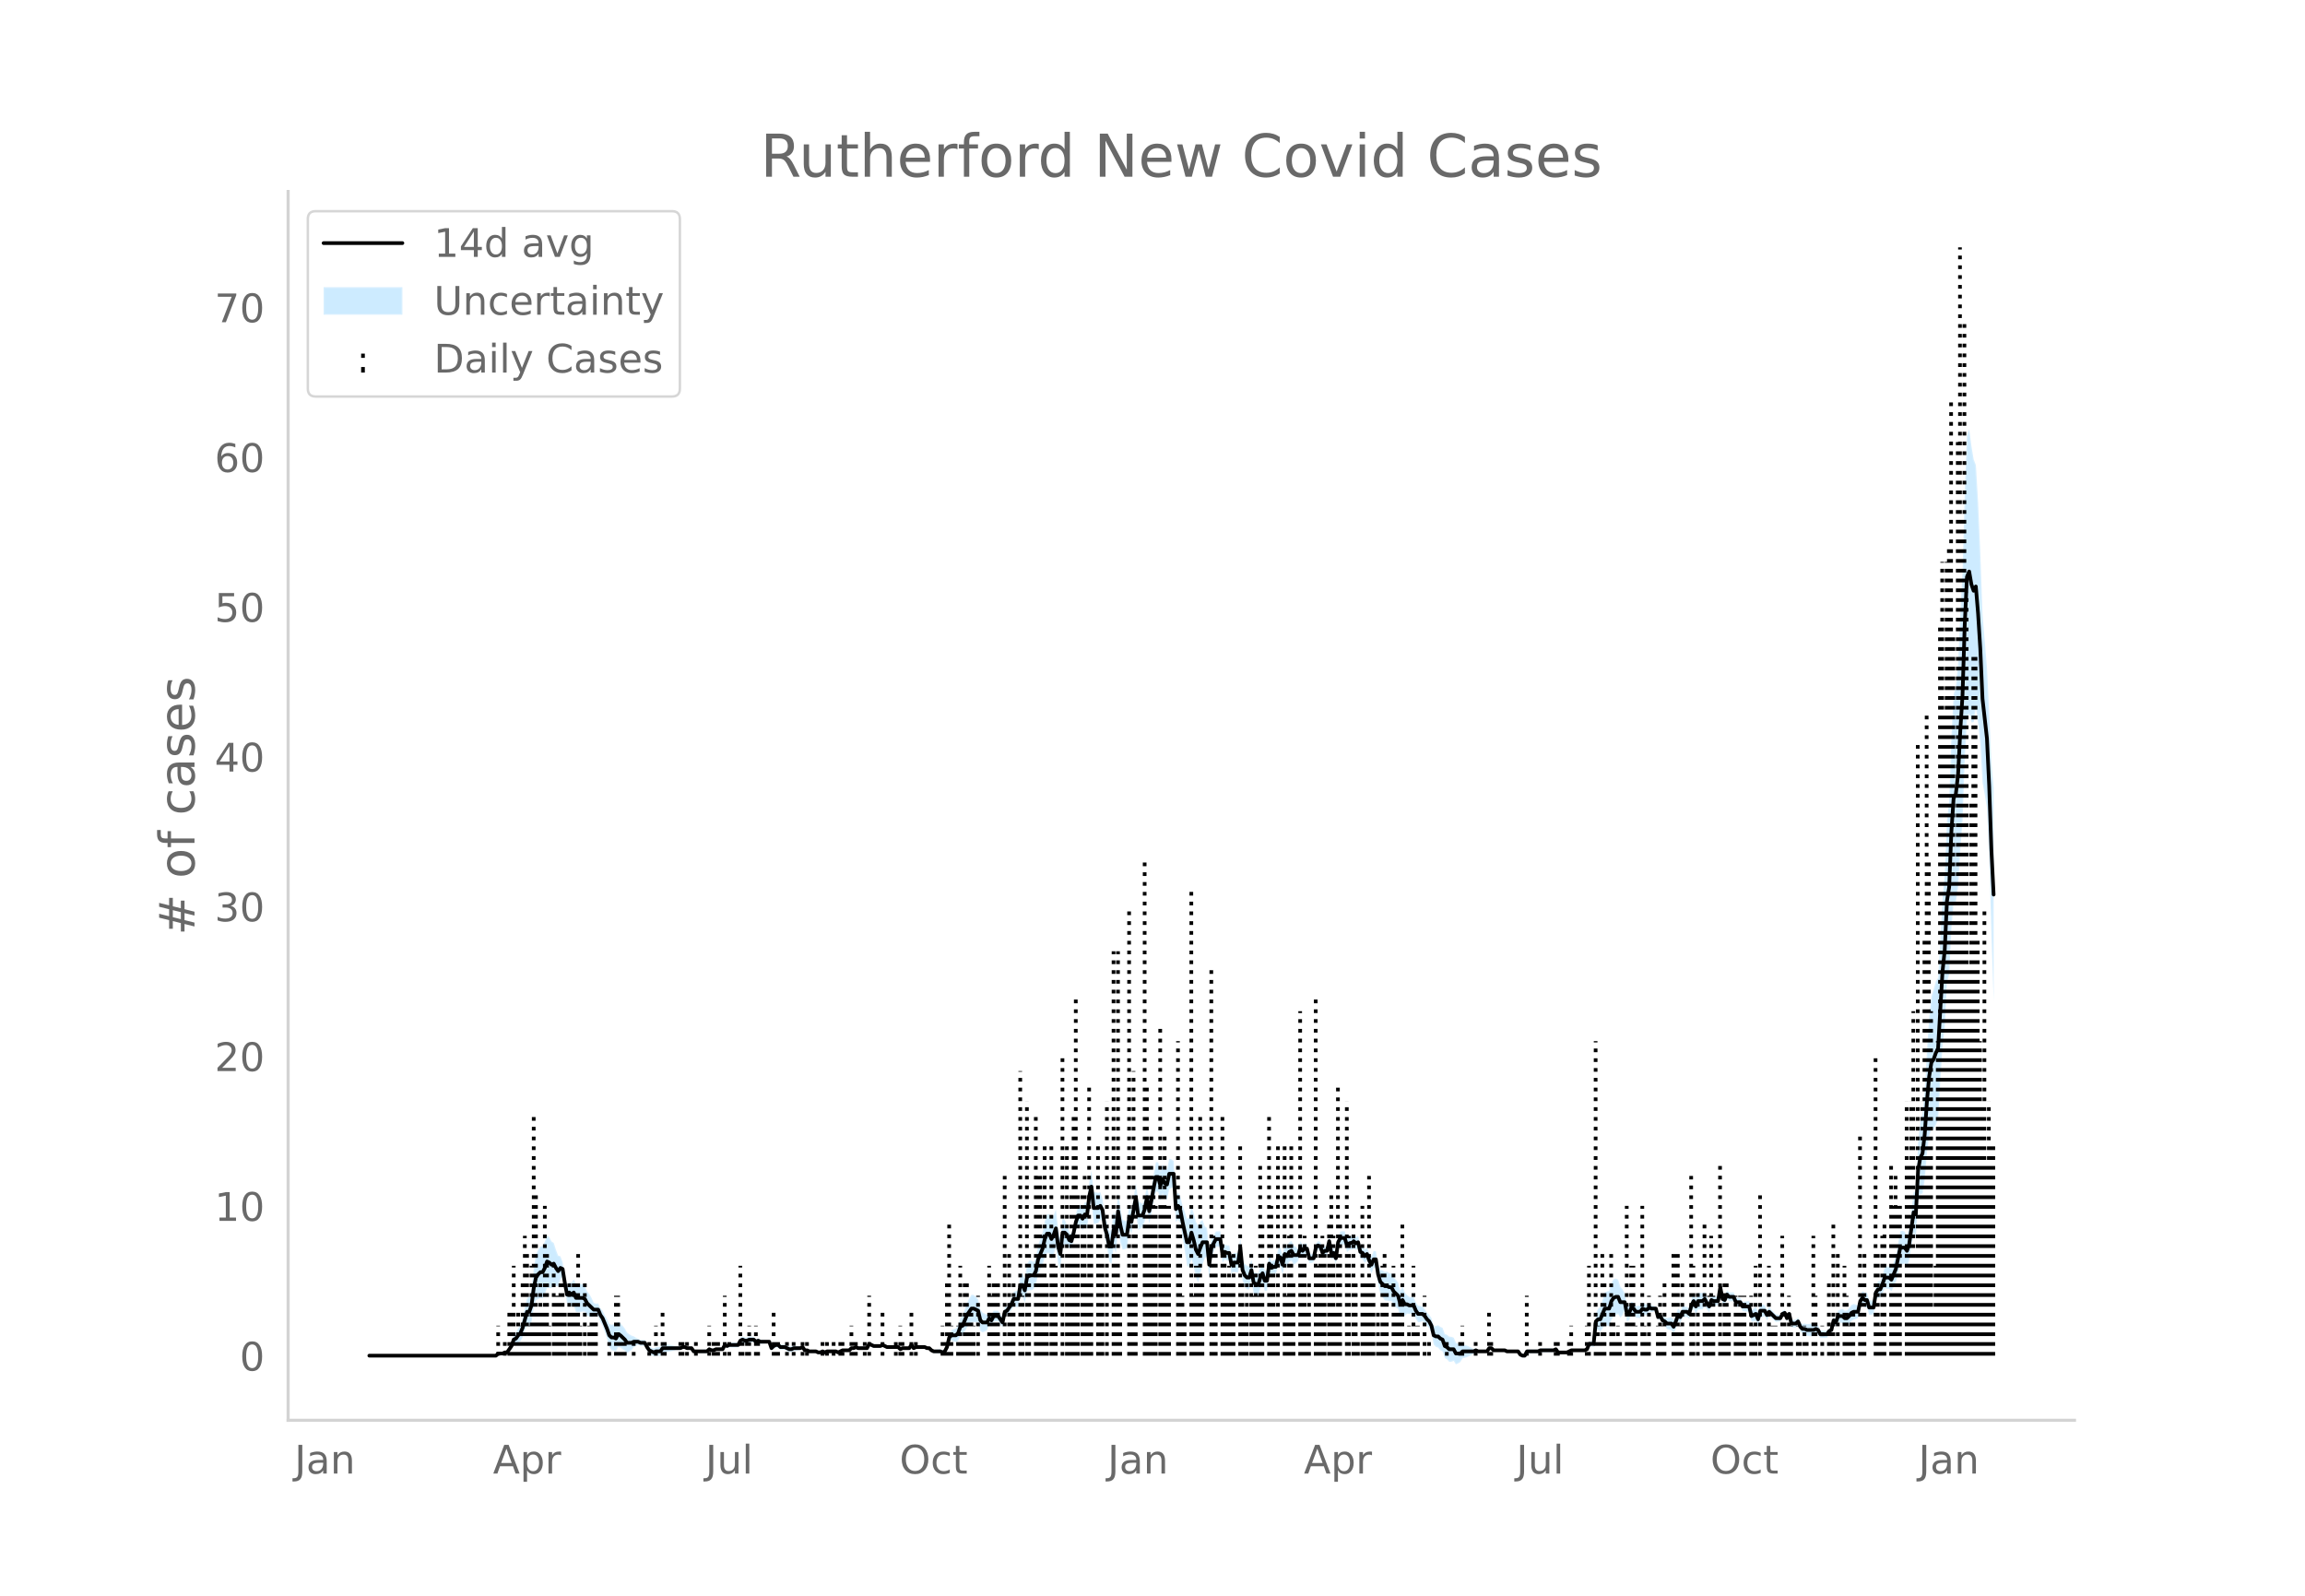 <svg height="864" viewBox="0 0 936 648" width="1248" xmlns="http://www.w3.org/2000/svg" xmlns:xlink="http://www.w3.org/1999/xlink"><defs><style>*{stroke-linecap:butt;stroke-linejoin:round}</style></defs><g id="figure_1"><path d="M0 648h936V0H0z" style="fill:#fff" id="patch_1"/><g id="axes_1"><path d="M117 576.72h725.4V77.76H117z" style="fill:none" id="patch_2"/><g id="PolyCollection_1"><defs><path d="M150.875-97.514H201.394l.902-.637.902.084.902.054.902-.334.903.065.902-1.05.902-.918.902-1.89.902.048.902-.81.902-.448.902-1.634.903-2.666.902-2.135.902.573.902-2.006.902-5.729.902-3.05.902-.497.902-.397.903.105.902-1.623.902-2.628.902.039.902.03.902-1.44.902.663.902.235.903-2.874.902-1.491.902 5.24.902 5.927.902-.17.902 1.517.902-.474.903 2.623.902.08.902-.08.902-.179.902.03.902 1.463.902.605.902.156.903-.256.902-.36.902.121.902 2.373.902 1.6.902 2.486.902 2.781.902 3.314.903 1.355.902.185.902.453.902-1.911.902.218.902.642.902.631.902.96.903-.645.902-.59.902-1.148.902-.597.902-.389.902.402.902.01.902-.01.903 1.904.902 1.385.902.502.902.553.902-.383.902.09.902.05.902-1.35.903-.103.902-.134.902-.174.902-.157.902-.205.902-.294.902-.036.902.009.903-.435.902-.09.902.348.902-.124.902-.241.902 1.544.902.125.902.085.903.06.902.044.902.027.902.015.902-.886.902.414.902-.075.902-.525.903-.04.902-.046.902-.053.902-1.439.902.534.902-.32.902.065.902.025.903-.013.902-.05.902-1.526.902-.284.902.445h.902l.902-.445.903-.077.902-.157.902.835.902-.514.902.37.902-.082.902-.103.902-.137.903-.205.902 3.11.902-.762.902-.39.902.029.902.925.902.01.902-.036.903.485.902.448.902.01.902-.5.902-.108.902-.164.902-.27.902-.44.903 1.36.902-.03.902.412.902.05.902.02.902-.006.902.492.902.055.903-.426.902.435.902-.48.902-.064.902-.087.902-.276.902-.035.902.406.903-.435.902-.386.902.036.902.03h.902l.902-.749.902.093.902-.34.903.466.902.016.902.003.902-.012.902-.026.902-1.619.902.459.902.424.903-.033.902-.06.902-.09.902-.417.902.413.902.435.902-.026.902-.03.903-.033.902-.039.902-.044.902.9.902-.446.902.014.902.005.902-.005.903-1.253.902 1.24.902-.464h3.608l.903.439h.902l.902.934.902.58.902.104.902.08.902.061.902.414.903-.411.902-1.738.902-3.226.902-.294.902.4.902.3.902-.552.902-2.06.903-.056.902-1.727.902-1.676.902-.916.902-1.04.902-.095.902.039.902-.053.903 3.568.902.55.902-.387.902-.48.902-2.25.902.663.902-1.964.902-.054.903-.002.902 1.27.902 1.176.902-4.503.902-.491.902-1.116.902-.865.902-1.626.903.309.902.137.902-4.711.902.497.902 2.33.902-4.613.902-.448.902.011.903-.49.902-1.773.902-4.462.902-1.8.902-1.766.902-3.143.902-1.605.902.06.903 2.236.902-1.771.902-3 .902 6.856.902 2.464.902-9.212.902-.89.902-.233.903 1.532.902-.015.902-3.672.902-3.881.902-1.895.902.533.902 1.527.902-1.376.903.697.902-7.08.902-3.444.902 8.694.902-.08.902-.246.902-1.488.903.69.902 6.654.902 3.659.902 6.087.902.951.902-6.808.902 2.415.902-9.521.903 5.222.902 2.864.902-.182.902-.303.902-7.291.902 1.12.902-5.154.902-3.625.903 7.437.902-.453.902-.677.902-2.538.902-4.545.902 5.648.902-4.137.902-4.94.903-3.827.902-.01.902 3.543.902-2.662.902 1.804.902.572.902-4.387.902-.306.903-.615.902 14.336.902-1.01.902 1.68.902 5.828.902 5.386.902 5.802.902.897.903-3.56.902 3.246.902 4.309.902 1.976.902-3.498.902-3.788.902-2.604.902-.631.903 8.742.902-8.208.902-2.534.902-2.014.902.055.902.051.902 6.381.902-1.33.903.49.902-.028.902 5.324.902-.64.902.124.902.027.902-6.308.902 9.587.903 2.638.902 1.025.902-.124.902-3.707.902 5.617.902.585.902.474.902-3.41.903-1.808.902 2.984.902-.131.902-6.99.902.36.902-.32.902.174.903-3.328.902.403.902 3.125.902-4.115.902.778.902-1.91.902-.391.902 1.673.903-.575.902-.933.902-2.834.902 1.099.902-1.07.902-.38.902 3.94.902.027.903-.371.902-4.219.902-.724.902.54.902 2.605.902-.9.902-.04.902-3.657.903 5.218.902-.422.902 2.291.902-6.304.902-1.494.902.09.902-.046.902 3.044.903-.846 1.804-.394v-.499l.902.803.902-.514.902 4.004.902.391.902 1.446.903-1.095.902 3.085.902 2.175.902-2.19.902-.142.902 6.847.902 3.905.902 1.44.903 1.177.902.092.902.224.902-.015.902 1.724.902.853.902.578.902 3.62.903-1.854.902 1.2.902-1.06.902.14.902-.079.902-.118.902 2.233.902 1.344.903-.105.902-.32.902.7.902 1.221.902.823.902 2.149.902 4.567.902.97.903.276.902 1.072.902.47.902 2.704.902.562.902 1 .902-.09.903-.325.902 1.432.902-.4.902-.566.902-1.512.902-.216.902-.265.902-.402.903-.419.902-.584.902-.607.902.281.902-.05.902-.064.902-.084.902-.055.903-1.206.902.029.902.867.902-.003.902-.006.902-.007.902-.01.902-.014.903.448h4.51l.902 1.414.902.547.903.124.902-1.755.902-.02.902-.022.902-.023.902-.026h.902l.902-.409.903.024.902.022.902.02.902.017.902-.054.902-.17.902-.73.902 1.357.903.043.902.036.902.03.902.027.902-.434.902-.435h5.413l.902-.434.902-1.753.902.217.902.128.903-7.138.902.244.902.71.902-1.41.902-1.416.902.456.902.213.902-2.755.903-1.186.902-.606.902-.476.902 1.493.902-1.054.902-1.755.902 4.469.903-.696.902-2.6.902.26.902 1.393.902.083.902.077.902-1.34.902.27.903-.304.902-1.314.902.251.902-.242.902-.349.902 3.708.902-.287.902 2.093.903.737.902 1.231.902.262.902.19.902 1.49.902-2.221.902-2.724.902.619.903-2.307.902-.146.902-.162.902.928.902-3.042.902-1.189.902 2.284.902-1.989.903.042.902-.094.902-1.259.902 1.353.902 1.13.902-2.867.902.333.902-.163.903-.242.902-5.356.902 4.721.902.435.902-2.207.902.888.902.009h.902l.903 2.208.902-.027.902-.172.902 1.94.902.157.902.133.902.114.902 3.965.903-.1.902-.24.902 2.346.902-3.652.902-.256.902-.36.902 1.657.902-1.51.903.606.902.815.902.83.902-.124.902-.233.902-1.743.902-.42.902 2.232.903-1.844.902 4.182.902.138.902.038.902-.831.902 2.29.902 1.082.903.172.902.628.902.128.902.075.902-.153.902-.806.902.293.902 1.274.903.063.902-.007.902-.078.902-1.731.902-.545.902-3.342.902 1.102.902-2.03.903.392.902.282.902.993.902.096.902-.765.902-1.297.902-.52.902-.237.903-.435.902-4.21.902-1.176.902 1.11.902.011.902 2.986.902-.08.902-.105.903-5.809.902-1.06.902.119.902-1.818.902-2.072.902.247.902.007.902 1.008.903-1.862.902-1.816.902-3.653.902-3.698.902.128.902-.357.902 1.23.902-2.532.903-5.935.902-5.214.902 1.636.902-14.73.902-2.67.902-.208.902-5.998.902-10.643.903-6.812.902-2.865.902.292.902-1.919.902-2.236.902-15.508.902-14.42.902-7.473.903-18.228.902-3.357.902-18.783.902-10.301.902-.182.902-6.158.902-15.173.903-11.761.902-24.938.902-16.276.902-2.052.902 3.48.902-.132.902-5.763.902 6.458.903 8.084.902 15.94.902 4.78.902 5.643.902 19.707.902 32.215.902 26.271v-86.595l-.902-10.219-.902-19.914-.902-18.521-.902-10.865-.902-10.859-.902-24.894-.903-20.586-.902-15.262-.902-2.288-.902-5.346-.902-6.945-.902 2.292-.902 22.82-.903 32.405-.902 16.91-.902 20.448-.902 9.48-.902 3.294-.902 16.632-.902 26.395-.902 7.938-.903 21.737-.902 9.904-.902 16.857-.902 15.769-.902 1.24-.902 3.293-.902 2.899-.902 8.43-.903 13.17-.902 16.29-.902 9.641-.902 3.268-.902 7.755-.902 20.892-.902-.102-.902 7.818-.903 7.097-.902 2.68-.902-1.375-.902-.357-.902.128-.902 4.99-.902 5.035-.902 2.528-.903 2.483-.902-.73-.902.007-.902.247-.902 3.14-.902 2.527-.902.12-.902 1.545-.903 6.354-.902-.105-.902-.08-.902-3.096-.902.011-.902-.627-.902 1.43-.902 4.48-.903-.436-.902-.238-.902.35-.902 1.31-.902.971-.902.097-.902-.745-.902.282-.903.392-.902 3.183-.902-.635-.902 4.477-.902.324-.902.875-.902-.078-.902-.007-.903.063-.902-2.201-.902-.576-.902.063-.902-.153-.902.074-.902.129-.902-.242-.903.173-.902-.655-.902-2.055-.902.906-.902.039-.902.138-.902-3.637-.903 1.63-.902-2.112-.902.45-.902 1.732-.902-.234-.902-.123-.902-.908-.902-.923-.903-1.13-.902 1.095-.902-1.817-.902-.362-.902-.255-.902 3.298-.902-1.997-.902.628-.903.77-.902-3.855-.902.114-.902.133-.902.157-.902-1.536-.902-.171-.902-.028-.903-2.135h-.902l-.902.009-.902-.85-.902 2.137-.902-.434-.902-4.836-.902 5.938-.903-.242-.902-.162-.902-.536-.902 2.346-.902-1.477-.902-2.122-.902.478-.902-.094-.903.042-.902 2.356-.902-2.06-.902 2.286-.902 3.908-.902-.809-.902-.162-.902-.147-.903 2.038-.902-1.12-.902 2.49-.902 2.123-.902-1.117-.902.19-.902.263-.902-.507-.903-.132-.902-1.382-.902.582-.902-3.243-.902-.349-.902-.242-.902-.618-.902.424-.903-.304-.902-.6-.902 1.268-.902.077-.902.083-.902-1.213-.902-.61-.902 1.744-.903.174-.902-5.089-.902-1.754-.902-1.055-.902-2.85-.902-.476-.902.262-.903 1.421-.902 3.326-.902.213-.902.456-.902 2.928-.902 2.934-.902.71-.902 1.983-.903 11.106-.902.128-.902.218-.902 2.59-.902.435h-5.413l-.902.434-.902.434-.902.027-.902.03-.902.037-.903.042-.902-1.25-.902.14-.902-.17-.902-.054-.902.018-.902.02-.902.021-.903.024-.902.46h-.902l-.902-.026-.902-.024-.902-.021-.902-.02-.902 1.72-.903.124-.902-.322-.902-1.192h-4.51l-.903-.421-.902-.013-.902-.01-.902-.008-.902-.006-.902-.003-.902-.87-.902.028-.903 1.401-.902-.055-.902-.084-.902-.064-.902-.05-.902-.587-.902.261-.902-.584-.903-.42-.902-.401-.902-.265-.902-.216-.902.226-.902-.566-.902-.4-.902-2.043-.903-.326-.902-.09-.902-.738-.902-.306-.902-2.509-.902-.4-.902-.664-.903.275-.902.101-.902-3.252-.902-1.326-.902-.915-.902-1.384-.902-1.039-.902-.32-.903-.104-.902-1.263-.902-2.111-.902-.118-.902-.08-.902-.728-.902-1.06-.902-2.275-.903 1.62-.902-3.33-.902-1.159-.902-.885-.902-1.75-.902-.016-.902-.645-.902.092-.903-.56-.902-.298-.902-2.177-.902-5.316-.902-.142-.902 2.154-.902-1.3-.902-2.128-.903.642-.902-1.16-.902-.478-.902-3.815-.902.355-.902-.935v.37l-1.804.475-.903.892-.902-3.038-.902-.047-.902.09-.902 1.982-.902 6.728-.902-2.053-.902.446-.903-5.207-.902 4.162-.902-.04-.902.838-.902-2.608-.902-.329-.902 1.014-.902 4.47-.903-.372-.902.028-.902-3.881-.902-.379-.902.667-.902-1.507-.902 3.248-.902-.933-.903-.575-.902-1.803-.902.477-.902 1.566-.902-.96-.902 4.574-.902-2.957-.902.403-.903 4.491-.902.174-.902.55-.902-3.116-.902 6.911-.902-.13-.902-3.098-.903 1.667-.902 2.671-.902-.394-.902-.284-.902-4.81-.902 2.376-.902-.125-.902-.712-.903-1.706-.902-8.658-.902 5.855-.902.028-.902.123-.902 1.098-.902-4.233-.902-.028-.903-.378-.902 1.275-.902-6.651-.902.051-.902.055-.902 1.461-.902.942-.902 5.693-.903-9.503-.902-.632-.902-2.604-.902.557-.902 1.714-.902-1.498-.902-3.511-.902-2.836-.903 4.26-.902.896-.902-2.885-.902-2.434-.902-3.729-.902-1.795-.902 1.597-.902-14.336-.903-.615-.902-.306-.902 4.302-.902-.297-.902-1.671-.902 2.551-.902-3.408-.902-.01-.903 4.861-.902 5.486-.902 4.551-.902-5.647-.902 5.012-.902 2.675-.902-.676-.902-.453-.903-7.334-.902 5.933-.902 5.27-.902-2.354-.902 6.61-.902-.303-.902-.182-.902-4.955-.903-6.073-.902 9.593-.902-1.929-.902 7.093-.902.952-.902-3.47-.902-2.424-.902-7.247-.903-2.785-.902.25-.902-.247-.902-.08-.902-8.682-.902 4.376-.902 8.559-.903-.173-.902 2.1-.902-1.08-.902.533-.902 3.319-.902 4.807-.902 3.278-.902-.883-.903-2.812-.902-1.97-.902-.891-.902 8.163-.902-3.617-.902-7.914-.902 2.213-.902 1.705-.903-2.108-.902.06-.902 2.739-.902 4.676-.902 2.578-.902 2.544-.902 5.095-.902 1.702-.903-.49-.902.01-.902 1.29-.902 5.814-.902-2.015-.902.497-.902 6.584-.902.137-.903.31-.902 2.717-.902 1.742-.902 1.49-.902.378-.902 4.185-.902-1.431-.902-1.336-.903-.002-.902-.054-.902 1.51-.902-1.074-.902 1.227-.902-.48-.902-.388-.902-1.187-.903-4.252-.902-.921-.902-.83-.902-.095-.902 1.566-.902 1.69-.902 2.668-.902 2.618-.903.812-.902 3.153-.902 1.186-.902.3-.902.4-.902 1.443-.902 4.593-.902 1.738-.903.458-.902-.456-.902.062-.902.08-.902.104-.902-.29-.902-.803h-.902l-.903-.43h-3.608l-.902.406-.902-1.367-.903 1.353-.902-.005-.902.005-.902.014-.902.424-.902-.839-.902-.044-.902-.038-.903-.033-.902-.03-.902-.026-.902-.435-.902-.455-.902.453-.902-.092-.902-.059-.903-.033-.902-.445-.902-.41-.902 1.857-.902-.027-.902-.011-.902.002-.902.016-.903-.402-.902.528-.902.093-.902.99h-.902l-.902.029-.902.037-.902.482-.903.434-.902-.463-.902-.035-.902-.276-.902-.088-.902-.063-.902.389-.902-.434-.903.442-.902.056-.902-.377-.902-.007-.902.02-.902.05-.902-.456-.902-.03-.903-1.246-.902.43-.902-.271-.902-.165-.902-.107-.902.368-.902.01-.902-.42-.903-.384-.902-.036-.902.01-.902-.813-.902.028-.902.48-.902.975-.902-2.103-.903-.205-.902-.136-.902-.104-.902-.08-.902-.5-.902.354-.902-.902-.902-.157-.903-.077-.902.424h-.902l-.902-.424-.902.585-.902 1.95-.902-.051-.903-.013-.902.025-.902.065-.902.55-.902-.336-.902 2.036-.902-.053-.902-.046-.903-.04-.902.344-.902-.075-.902-.454-.902.851-.902.015-.902.027-.902.043-.903.061-.902.085-.902.125-.902-1.063-.902-.24-.902-.125-.902-.52-.902-.09-.903.434-.902.009-.902-.036-.902-.294-.902-.205-.902-.158-.902-.173-.902-.134-.903-.104-.902 1.256-.902.05-.902.09-.902.486-.902-.315-.902-.367-.902-1.221-.903-1.572-.902-.01-.902.01-.902-.467-.902-.388-.902-.597-.902-.28-.902-.59-.903-.645-.902-1.647-.902-1.106-.902-1.095-.902-.65-.902 1.564-.902-.417-.902.186-.903-.383-.902-1.9-.902-1.562-.902-1.859-.902-1.005-.902-1.972-.902.122-.902-.361-.903-1.994-.902-1.58-.902-1.134-.902-2.013-.902-.838-.902-.178-.902-.08-.902.079-.903-1.721-.902 1.264-.902-.221-.902 1.568-.902-3.63-.902-6.054-.902-2.361-.903-.267-.902-2.372-.902-2.811-.902-.572-.902-1.707-.902-.83-.902 2.585-.902 1.851-.903.105-.902 1.342-.902 2.108-.902 5.639-.902 8.172-.902 3.207-.902.572-.902 3.948-.903 4.284-.902 2.71-.902 1.29-.902 1.796-.902.917-.902 3.323-.902 1.688-.902 1.557-.903.065-.902.534-.902.055-.902.083-.902 1.101H150.875z" id="m474b5b1869" style="stroke:#fff;stroke-opacity:.2"/></defs><g clip-path="url(#p55cc04544d)"><use style="fill:#089fff;fill-opacity:.2;stroke:#fff;stroke-opacity:.2" xlink:href="#m474b5b1869" y="648"/></g></g><g id="LineCollection_1"><path clip-path="url(#p55cc04544d)" d="M202.296 550.486v-12.163M205.002 550.486v-6.082M206.807 550.486v-18.245M207.709 550.486v-18.245M208.611 550.486v-36.49M209.513 550.486v-6.082M210.415 550.486v-18.245M211.317 550.486v-12.163M212.22 550.486v-30.408M213.122 550.486v-48.654M214.024 550.486v-42.572M214.926 550.486v-12.163M215.828 550.486v-36.49M216.73 550.486V453.18M217.632 550.486v-66.899M218.534 550.486v-18.245M219.436 550.486v-30.408M220.339 550.486v-18.245M221.24 550.486V489.67M222.143 550.486v-42.572M223.045 550.486v-12.163M224.85 550.486v-36.49M225.751 550.486V526.16M226.653 550.486V526.16M227.556 550.486v-30.408M228.458 550.486v-30.408M229.36 550.486v-18.245M231.164 550.486v-30.408M232.066 550.486v-18.245M232.968 550.486v-30.408M233.87 550.486v-30.408M234.773 550.486v-42.572M235.675 550.486v-12.163M237.479 550.486v-30.408M239.283 550.486v-12.163M240.185 550.486v-18.245M241.088 550.486v-18.245M241.99 550.486v-18.245M247.402 550.486v-6.082M250.109 550.486V526.16M251.01 550.486V526.16M251.913 550.486v-6.082M252.815 550.486v-6.082M253.717 550.486v-6.082M257.326 550.486v-6.082M263.64 550.486v-6.082M266.347 550.486v-12.163M269.053 550.486v-18.245M269.956 550.486v-6.082M276.27 550.486v-6.082M277.173 550.486v-6.082M278.977 550.486v-6.082M282.585 550.486v-6.082M287.998 550.486v-12.163M289.802 550.486v-6.082M290.704 550.486v-6.082M291.607 550.486v-6.082M294.313 550.486V526.16M296.117 550.486v-6.082M300.628 550.486v-36.49M301.53 550.486v-6.082M303.334 550.486v-6.082M304.236 550.486v-12.163M306.943 550.486v-12.163M307.845 550.486v-6.082M314.16 550.486v-18.245M315.062 550.486v-6.082M315.964 550.486v-6.082M319.573 550.486v-6.082M322.279 550.486v-6.082M325.887 550.486v-6.082M327.692 550.486v-6.082M334.007 550.486v-6.082M335.81 550.486v-6.082M338.517 550.486v-6.082M341.224 550.486v-6.082M342.126 550.486v-6.082M345.734 550.486v-12.163M346.636 550.486v-6.082M347.538 550.486v-6.082M351.147 550.486v-6.082M352.951 550.486V526.16M358.364 550.486v-18.245M363.777 550.486v-6.082M365.581 550.486v-12.163M366.483 550.486v-6.082M370.092 550.486v-18.245M371.896 550.486v-6.082M382.721 550.486v-12.163M383.624 550.486v-6.082M384.526 550.486v-30.408M385.428 550.486v-54.735M386.33 550.486v-12.163M389.036 550.486v-12.163M389.938 550.486v-36.49M390.84 550.486v-6.082M391.743 550.486v-30.408M392.645 550.486v-30.408M393.547 550.486v-18.245M394.449 550.486v-18.245M395.351 550.486v-12.163M397.155 550.486V526.16M401.666 550.486v-36.49M402.568 550.486V526.16M403.47 550.486v-30.408M404.372 550.486v-30.408M405.275 550.486v-30.408M407.98 550.486v-72.98M408.883 550.486v-6.082M409.785 550.486v-42.572M410.687 550.486v-18.245M411.59 550.486v-30.408M414.296 550.486V434.934M415.198 550.486V526.16M417.002 550.486V447.097M417.904 550.486v-42.572M420.61 550.486V453.18M421.513 550.486v-72.98M422.415 550.486v-72.98M423.317 550.486v-48.654M424.22 550.486v-85.144M425.121 550.486v-30.408M426.926 550.486v-85.144M427.828 550.486v-48.654M428.73 550.486v-36.49M431.436 550.486V428.852M433.24 550.486v-85.144M434.143 550.486v-42.572M435.045 550.486v-66.899M435.947 550.486V453.18M436.849 550.486v-145.96M437.751 550.486v-66.899M439.555 550.486v-66.899M440.457 550.486v-72.98M441.36 550.486v-30.408M442.262 550.486v-109.47M443.164 550.486v-54.735M445.87 550.486v-85.144M446.772 550.486v-54.735M447.675 550.486v-42.572M449.479 550.486V447.097M452.185 550.486V386.28M453.087 550.486v-42.572M453.99 550.486V386.28M454.892 550.486v-30.408M458.5 550.486V368.035M459.402 550.486v-30.408M460.304 550.486V434.934M461.206 550.486v-66.899M464.815 550.486V349.79M465.717 550.486v-109.47M466.62 550.486v-85.144M467.521 550.486v-91.225M468.423 550.486v-72.98M469.326 550.486V489.67M471.13 550.486V416.69M472.032 550.486v-66.899M472.934 550.486v-91.225M473.836 550.486V489.67M474.738 550.486V489.67M478.347 550.486V422.77M479.249 550.486V489.67M480.151 550.486V526.16M481.053 550.486v-18.245M483.76 550.486V361.953M484.662 550.486V526.16M485.564 550.486v-36.49M486.466 550.486v-36.49M487.368 550.486V453.18M488.27 550.486v-30.408M491.879 550.486V392.362M492.78 550.486v-48.654M493.683 550.486v-42.572M496.39 550.486V453.18M497.291 550.486v-42.572M498.194 550.486v-30.408M499.096 550.486v-36.49M499.998 550.486v-30.408M500.9 550.486v-42.572M503.606 550.486v-85.144M504.508 550.486v-30.408M505.41 550.486v-18.245M506.313 550.486v-30.408M508.117 550.486v-42.572M509.02 550.486V526.16M509.921 550.486v-36.49M510.823 550.486V526.16M511.725 550.486v-79.062M512.628 550.486v-54.735M515.334 550.486V453.18M516.236 550.486V489.67M517.138 550.486v-36.49M518.04 550.486v-18.245M518.943 550.486v-85.144M521.649 550.486v-85.144M522.551 550.486V526.16M523.453 550.486v-48.654M524.355 550.486v-85.144M525.257 550.486v-30.408M527.964 550.486v-139.88M528.866 550.486v-42.572M529.768 550.486v-48.654M530.67 550.486v-18.245M531.572 550.486v-30.408M534.279 550.486v-145.96M535.18 550.486v-36.49M536.083 550.486v-42.572M536.985 550.486v-48.654M537.887 550.486v-42.572M539.691 550.486v-54.735M540.594 550.486v-66.899M541.496 550.486v-48.654M542.398 550.486v-18.245M543.3 550.486v-109.47M544.202 550.486v-54.735M546.908 550.486V447.097M547.81 550.486v-48.654M549.615 550.486v-48.654M549.615 550.486v-54.735M550.517 550.486v-30.408M551.42 550.486v-6.082M553.223 550.486V489.67M554.125 550.486v-30.408M555.028 550.486v-30.408M555.93 550.486v-72.98M556.832 550.486v-30.408M557.734 550.486v-30.408M559.538 550.486v-18.245M560.44 550.486v-6.082M561.342 550.486v-36.49M562.245 550.486v-42.572M563.147 550.486v-30.408M565.853 550.486v-36.49M566.755 550.486v-18.245M567.657 550.486v-18.245M568.56 550.486V526.16M569.462 550.486v-54.735M570.364 550.486v-6.082M572.168 550.486v-12.163M573.07 550.486v-6.082M573.972 550.486v-36.49M574.874 550.486v-12.163M575.776 550.486v-12.163M578.483 550.486V526.16M580.287 550.486v-6.082M587.504 550.486v-6.082M592.917 550.486v-6.082M593.819 550.486v-12.163M599.232 550.486v-6.082M604.645 550.486v-18.245M605.547 550.486v-6.082M619.98 550.486V526.16M625.393 550.486v-6.082M631.708 550.486v-6.082M632.61 550.486v-6.082M637.121 550.486v-6.082M638.023 550.486v-12.163M644.338 550.486v-12.163M645.24 550.486v-36.49M647.947 550.486V422.77M648.849 550.486v-12.163M649.75 550.486v-6.082M650.653 550.486v-42.572M651.555 550.486v-30.408M654.261 550.486v-42.572M655.164 550.486v-18.245M656.066 550.486v-6.082M656.968 550.486v-12.163M657.87 550.486v-6.082M660.576 550.486V489.67M661.479 550.486v-18.245M662.38 550.486v-36.49M663.283 550.486v-36.49M664.185 550.486v-12.163M666.891 550.486V489.67M667.793 550.486v-12.163M668.696 550.486v-6.082M669.598 550.486V526.16M673.206 550.486v-12.163M674.108 550.486V526.16M675.01 550.486v-12.163M675.913 550.486v-30.408M679.521 550.486v-42.572M680.423 550.486v-42.572M681.325 550.486v-42.572M682.227 550.486v-12.163M683.13 550.486v-30.408M686.738 550.486v-72.98M687.64 550.486v-36.49M689.444 550.486v-30.408M692.15 550.486v-54.735M693.053 550.486v-18.245M693.955 550.486V526.16M694.857 550.486v-48.654M695.76 550.486V526.16M698.466 550.486v-79.062M699.368 550.486v-6.082M700.27 550.486v-30.408M701.172 550.486v-30.408M702.074 550.486v-18.245M704.78 550.486V526.16M705.683 550.486v-18.245M706.585 550.486V526.16M707.487 550.486V526.16M708.39 550.486V526.16M711.095 550.486V526.16M711.998 550.486v-12.163M712.9 550.486v-36.49M714.704 550.486v-66.899M718.312 550.486v-36.49M719.215 550.486v-12.163M720.117 550.486v-12.163M721.019 550.486v-12.163M723.725 550.486v-48.654M724.627 550.486v-18.245M725.53 550.486v-6.082M726.432 550.486V526.16M727.334 550.486v-12.163M730.04 550.486v-12.163M730.942 550.486v-6.082M732.747 550.486v-12.163M733.649 550.486v-6.082M736.355 550.486v-48.654M737.257 550.486V526.16M739.964 550.486v-12.163M742.67 550.486v-30.408M743.572 550.486v-12.163M744.474 550.486v-54.735M746.278 550.486v-42.572M748.985 550.486v-36.49M749.887 550.486V526.16M750.789 550.486v-12.163M751.691 550.486v-18.245M752.593 550.486v-18.245M755.3 550.486v-91.225M756.202 550.486v-30.408M757.104 550.486v-42.572M761.615 550.486V428.852M762.517 550.486v-42.572M763.419 550.486v-12.163M764.32 550.486v-48.654M765.223 550.486v-54.735M767.93 550.486v-79.062M768.832 550.486V489.67M769.734 550.486v-72.98M770.636 550.486V489.67M771.538 550.486V489.67M774.244 550.486V447.097M775.146 550.486v-79.062M776.049 550.486V447.097M776.95 550.486v-139.88M777.853 550.486v-42.572M778.755 550.486v-249.35M779.657 550.486v-72.98M780.56 550.486V447.097M781.461 550.486V380.198M782.363 550.486V288.973M783.266 550.486V349.79M784.168 550.486v-139.88M785.07 550.486v-18.245M785.972 550.486v-36.49M786.874 550.486V422.77M787.776 550.486V252.483M788.678 550.486v-322.33M789.58 550.486V288.973M790.483 550.486v-322.33M791.385 550.486V222.074M792.287 550.486V161.257M793.189 550.486V258.564M794.091 550.486V355.872M794.993 550.486V179.502M795.895 550.486V100.44M796.798 550.486V209.911M797.7 550.486V130.85M798.602 550.486V240.32M799.504 550.486V392.362M800.406 550.486V325.463M801.308 550.486v-285.84M802.21 550.486v-285.84M803.112 550.486V380.198M804.015 550.486V422.77M804.917 550.486V447.097M805.819 550.486V368.035M806.72 550.486v-79.062M807.623 550.486V447.097M808.525 550.486v-85.144M809.427 550.486v-85.144" style="fill:none;stroke:#000;stroke-dasharray:1.5,2.475;stroke-dashoffset:0;stroke-width:1.5"/></g><path clip-path="url(#p55cc04544d)" d="M149.973 550.486h51.42l.903-.869h1.804l.902-.434h.903l1.804-2.607.902-2.606.902-.434.902-1.304.902-.868.902-2.173 1.805-6.516h.902l.902-2.606.902-6.95.902-4.345.902-1.303.902-.869h.903l.902-1.737.902-2.607.902.435.902.868.902-.434.902 1.738.902 1.303.903-1.303.902.434.902 5.647.902 4.779.902-.869.902.869.902-.869.903 2.172h2.706l.902.434.902 1.738 2.707 2.607h1.804l.902 2.172.902 1.303 1.804 4.344.902 2.606.903.87h.902l.902.434.902-1.738.902.434 1.804 1.738.902 1.303h1.805l.902-.434h1.804l.902.434h1.804l.903 1.738.902 1.303 1.804.869.902-.435h1.804l.902-1.303h7.217l.903-.434h.902l.902.434h1.804l.902 1.303h5.413l.902-.868.902.434h.902l.902-.434h2.707l.902-1.738.902.434.902-.434h3.609l.902-1.738.902-.434.902.434h.902l.902-.434h1.805l.902.869.902-.435.902.435h3.609l.902 2.606.902-.869.902-.434h.902l.902.869h1.804l1.805.869h.902l.902-.435h2.706l.902-.434.903 1.303h.902l.902.434h2.706l.902.435h.902l.903-.435.902.435.902-.435h3.608l.902.435 1.805-.869h2.706l.902-.869h.902l.902-.434.903.434h3.608l.902-1.737 1.804.868h2.707l.902-.434 1.804.869h4.51l.903.869.902-.435h2.706l.903-1.303.902 1.303.902-.434h3.608l.903.434h.902l.902.87.902.433h2.706l.902.435.903-.435.902-1.737.902-3.91.902-.869h1.804l.902-.868.902-2.607.903-.434 1.804-4.344 1.804-2.607h.902l1.804.869.903 3.91.902.868h1.804l.902-1.737.902.869.902-1.738h1.805l1.804 2.606.902-4.344.902-.434 1.804-2.606.902-2.173h1.805l.902-5.647h.902l.902 2.172.902-5.213.902-.868h1.805l.902-1.738.902-4.779 1.804-4.344.902-3.91.902-2.171h.902l.903 2.172.902-1.738.902-2.606.902 7.385.902 3.04.902-8.688h.902l.902.87.903 2.171.902.434.902-3.475.902-4.344.902-2.606h.902l.902 1.303.902-1.738.903.435.902-7.82.902-3.91.902 8.689h1.804l.902-.869.903 1.738.902 6.95.902 3.041.902 4.779h.902l.902-6.951.902 2.172.902-9.557.903 5.647.902 3.91h1.804l.902-6.95.902 1.737 1.804-9.991.903 7.385h1.804l.902-2.607.902-4.778.902 5.647.902-4.344.902-5.213.903-4.344h.902l.902 3.475.902-2.606.902 1.737.902.435.902-4.344h1.805l.902 14.335.902-1.303.902 1.738.902 4.778 1.804 8.254h.902l.903-3.91.902 3.041.902 3.91.902 1.737.902-2.606.902-2.172h1.804l.903 9.122.902-6.95 1.804-3.475h1.804l.902 6.516.902-1.303.903.434h.902l.902 4.778.902-.868h1.804l.902-6.082.902 9.122.903 2.173.902.868h.902l.902-3.04.902 5.212 1.804.87.902-3.042.903-1.737.902 3.04h.902l.902-6.95.902 1.738.902-.435h.902l.903-3.91h.902l.902 3.041.902-4.344.902.87.902-1.738.902-.435.902 1.738h1.805l.902-3.041.902 1.303.902-.869h.902l.902 3.91h1.805l.902-4.344.902-.869.902.435.902 2.606.902-.869h.902l.902-3.91.903 5.213.902-.434.902 2.172.902-6.516.902-1.738h1.804l.902 3.041.903-.869 1.804-.434v-.435l.902.87.902-.435.902 3.91.902.434.902 1.303.903-.869.902 2.607.902 1.737.902-2.172h.902l.902 6.082.902 3.041 1.805 1.738h.902l.902.434h.902l.902 1.738 1.804 1.737.902 3.476.903-1.738.902 1.738h.902l.902.434h1.804l.902 2.172.902 1.303h1.805l.902.869.902 1.303.902.87.902 1.737.902 3.91.902.434h.903l.902.869.902.434.902 2.606.902.435.902.869h1.805l.902 1.737h1.804l.902-.869h4.51l.903-.434.902.434h3.608l.903-1.303h.902l.902.87h4.51l.903.433h4.51l.902 1.304.902.434h.903l.902-1.738h4.51l.902-.434h5.413l.902-.434.902 1.303h3.609l1.804-.869h5.413l.902-.434.902-2.172h1.804l.903-9.123.902-.869h.902l1.804-4.344h1.804l.902-3.04.903-1.304.902-.434h.902l.902 2.172h1.804l.902 4.778.903-.434.902-2.172.902.434.902 1.303h1.804l.902-1.303.902.435h.903l.902-.87.902.435h1.804l.902 3.475.902-.434.902 1.738.903.434.902.869h1.804l.902 1.303.902-2.172.902-2.606.902.868.903-2.172h1.804l.902.87.902-3.476.902-1.738.902 2.172.902-2.172h1.805l.902-.869.902 1.738.902 1.303.902-2.606.902.434h1.805l.902-5.647.902 4.778.902.435.902-2.172.902.869h1.804l.903 2.172h1.804l.902 1.737h2.706l.902 3.91 1.805-.869.902 2.172.902-3.475h1.804l.902 1.738.902-1.304 2.707 2.607h1.804l.902-1.738.902-.434.902 2.172.903-1.738.902 3.91h1.804l.902-.869.902 2.172.902.869h.903l.902.434h2.706l.902-.434.902.434.902 1.738h2.707l.902-1.303.902-.435.902-3.91.902.87.902-2.607h1.805l.902.869h.902l.902-.869.902-1.303.902-.435h1.805l.902-4.344.902-1.303.902.869h.902l.902 3.04h1.804l.903-6.08.902-1.304h.902l.902-2.172.902-2.607h1.804l.902.87 1.805-4.345 1.804-8.688h1.804l.902 1.303.902-2.606 1.805-13.033.902.87.902-17.811.902-5.213.902-1.738.902-7.82.902-13.466.903-9.991.902-5.648.902-1.303.902-2.606.902-1.738 1.804-31.277.902-8.688.903-19.983.902-5.647.902-22.59.902-13.466.902-1.738.902-7.82.902-17.81.903-14.335.902-28.671.902-19.549.902-2.172.902 5.213.902 2.607.902-1.738.902 10.86.903 14.336.902 20.417 1.804 16.073.902 19.114.902 26.064.902 18.245h0" style="fill:none;stroke:#000;stroke-linecap:round;stroke-width:1.5" id="line2d_1"/><path d="M117 576.72V77.76" style="fill:none;stroke:#d3d3d3;stroke-linecap:square;stroke-linejoin:miter;stroke-width:1.25" id="patch_3"/><path d="M117 576.72h725.4" style="fill:none;stroke:#d3d3d3;stroke-linecap:square;stroke-linejoin:miter;stroke-width:1.25" id="patch_4"/><g id="matplotlib.axis_1"><g id="xtick_1"><g style="fill:#696969" transform="matrix(.16 0 0 -.16 119.598 598.378)" id="text_1"><defs><path d="M9.813 72.906h9.859V5.078q0-13.187-5-19.14-5-5.954-16.094-5.954h-3.75v8.297h3.078q6.531 0 9.219 3.672Q9.813-4.39 9.813 5.078z" id="DejaVuSans-74"/><path d="M34.281 27.484q-10.89 0-15.093-2.484-4.204-2.484-4.204-8.5 0-4.781 3.157-7.594 3.156-2.797 8.562-2.797 7.485 0 12 5.297 4.516 5.297 4.516 14.078v2zm17.922 3.72V0H43.22v8.297Q40.14 3.328 35.547.953q-4.594-2.375-11.234-2.375-8.391 0-13.36 4.719Q6 8.016 6 15.922q0 9.219 6.172 13.906 6.187 4.688 18.437 4.688h12.61v.89q0 6.203-4.078 9.594-4.078 3.39-11.453 3.39-4.688 0-9.141-1.124-4.438-1.125-8.531-3.375v8.312q4.921 1.906 9.562 2.844 4.64.953 9.031.953 11.875 0 17.735-6.156 5.86-6.14 5.86-18.64z" id="DejaVuSans-97"/><path d="M54.89 33.016V0h-8.984v32.719q0 7.765-3.031 11.61-3.031 3.858-9.078 3.858-7.281 0-11.484-4.64-4.204-4.625-4.204-12.64V0H9.08v54.688h9.03v-8.5q3.235 4.937 7.594 7.374Q30.078 56 35.797 56q9.422 0 14.25-5.828 4.844-5.828 4.844-17.156z" id="DejaVuSans-110"/></defs><use xlink:href="#DejaVuSans-74"/><use x="29.492" xlink:href="#DejaVuSans-97"/><use x="90.771" xlink:href="#DejaVuSans-110"/></g></g><g id="xtick_2"><g style="fill:#696969" transform="matrix(.16 0 0 -.16 200.184 598.378)" id="text_2"><defs><path d="M34.188 63.188 20.797 26.906h26.812zm-5.579 9.718h11.188L67.578 0h-10.25l-6.64 18.703h-32.86L11.188 0H.78z" id="DejaVuSans-65"/><path d="M18.11 8.203v-29H9.077v75.484h9.031v-8.296q2.844 4.875 7.157 7.234Q29.594 56 35.594 56q9.968 0 16.187-7.906 6.235-7.907 6.235-20.797T51.78 6.484q-6.218-7.906-16.187-7.906-6 0-10.328 2.375-4.313 2.375-7.157 7.25zm30.578 19.094q0 9.906-4.079 15.547-4.078 5.64-11.203 5.64-7.14 0-11.218-5.64-4.079-5.64-4.079-15.547 0-9.906 4.078-15.547 4.079-5.64 11.22-5.64 7.124 0 11.202 5.64t4.078 15.547z" id="DejaVuSans-112"/><path d="M41.11 46.297q-1.516.875-3.297 1.281Q36.03 48 33.89 48q-7.625 0-11.703-4.953-4.079-4.953-4.079-14.234V0H9.08v54.688h9.03v-8.5q2.844 4.984 7.375 7.39Q30.031 56 36.531 56q.922 0 2.047-.125 1.125-.11 2.484-.36z" id="DejaVuSans-114"/></defs><use xlink:href="#DejaVuSans-65"/><use x="68.408" xlink:href="#DejaVuSans-112"/><use x="131.885" xlink:href="#DejaVuSans-114"/></g></g><g id="xtick_3"><g style="fill:#696969" transform="matrix(.16 0 0 -.16 286.465 598.378)" id="text_3"><defs><path d="M8.5 21.578v33.11h8.984V21.922q0-7.766 3.016-11.656 3.031-3.875 9.094-3.875 7.265 0 11.484 4.64 4.234 4.64 4.234 12.656v31h8.985V0h-8.984v8.406Q42.047 3.422 37.718 1q-4.313-2.422-10.032-2.422-9.421 0-14.312 5.86Q8.5 10.296 8.5 21.578zM31.11 56z" id="DejaVuSans-117"/><path d="M9.422 75.984h8.984V0H9.422z" id="DejaVuSans-108"/></defs><use xlink:href="#DejaVuSans-74"/><use x="29.492" xlink:href="#DejaVuSans-117"/><use x="92.871" xlink:href="#DejaVuSans-108"/></g></g><g id="xtick_4"><g style="fill:#696969" transform="matrix(.16 0 0 -.16 365.28 598.378)" id="text_4"><defs><path d="M39.406 66.219q-10.75 0-17.078-8.016-6.312-8-6.312-21.828 0-13.766 6.312-21.781 6.328-8 17.078-8 10.735 0 17.016 8 6.281 8.015 6.281 21.781 0 13.828-6.281 21.828-6.281 8.016-17.016 8.016zm0 8q15.328 0 24.5-10.281 9.188-10.282 9.188-27.563 0-17.234-9.188-27.516-9.172-10.28-24.5-10.28-15.375 0-24.593 10.25-9.204 10.265-9.204 27.546t9.204 27.563q9.218 10.28 24.593 10.28z" id="DejaVuSans-79"/><path d="M48.781 52.594v-8.407q-3.812 2.11-7.64 3.157-3.828 1.047-7.735 1.047-8.75 0-13.593-5.547-4.829-5.532-4.829-15.547 0-10.016 4.829-15.563 4.843-5.53 13.593-5.53 3.907 0 7.735 1.046 3.828 1.047 7.64 3.156V2.094Q45.016.344 40.984-.531q-4.015-.89-8.562-.89-12.36 0-19.64 7.765-7.266 7.765-7.266 20.953 0 13.375 7.343 21.031Q20.22 56 33.016 56q4.14 0 8.093-.86 3.953-.843 7.672-2.546z" id="DejaVuSans-99"/><path d="M18.313 70.219V54.688h18.5v-6.985h-18.5V18.016q0-6.688 1.828-8.594 1.828-1.906 7.453-1.906h9.218V0h-9.218q-10.407 0-14.36 3.875-3.953 3.89-3.953 14.14v29.688H2.687v6.984h6.594V70.22z" id="DejaVuSans-116"/></defs><use xlink:href="#DejaVuSans-79"/><use x="78.711" xlink:href="#DejaVuSans-99"/><use x="133.691" xlink:href="#DejaVuSans-116"/></g></g><g id="xtick_5"><g style="fill:#696969" transform="matrix(.16 0 0 -.16 449.776 598.378)" id="text_5"><use xlink:href="#DejaVuSans-74"/><use x="29.492" xlink:href="#DejaVuSans-97"/><use x="90.771" xlink:href="#DejaVuSans-110"/></g></g><g id="xtick_6"><g style="fill:#696969" transform="matrix(.16 0 0 -.16 529.46 598.378)" id="text_6"><use xlink:href="#DejaVuSans-65"/><use x="68.408" xlink:href="#DejaVuSans-112"/><use x="131.885" xlink:href="#DejaVuSans-114"/></g></g><g id="xtick_7"><g style="fill:#696969" transform="matrix(.16 0 0 -.16 615.74 598.378)" id="text_7"><use xlink:href="#DejaVuSans-74"/><use x="29.492" xlink:href="#DejaVuSans-117"/><use x="92.871" xlink:href="#DejaVuSans-108"/></g></g><g id="xtick_8"><g style="fill:#696969" transform="matrix(.16 0 0 -.16 694.557 598.378)" id="text_8"><use xlink:href="#DejaVuSans-79"/><use x="78.711" xlink:href="#DejaVuSans-99"/><use x="133.691" xlink:href="#DejaVuSans-116"/></g></g><g id="xtick_9"><g style="fill:#696969" transform="matrix(.16 0 0 -.16 779.052 598.378)" id="text_9"><use xlink:href="#DejaVuSans-74"/><use x="29.492" xlink:href="#DejaVuSans-97"/><use x="90.771" xlink:href="#DejaVuSans-110"/></g></g></g><g id="matplotlib.axis_2"><g id="ytick_1"><g style="fill:#696969" transform="matrix(.16 0 0 -.16 97.32 556.565)" id="text_10"><defs><path d="M31.781 66.406q-7.61 0-11.453-7.5Q16.5 51.422 16.5 36.375q0-14.984 3.828-22.484 3.844-7.5 11.453-7.5 7.672 0 11.5 7.5 3.844 7.5 3.844 22.484 0 15.047-3.844 22.531-3.828 7.5-11.5 7.5zm0 7.813q12.266 0 18.735-9.703 6.468-9.688 6.468-28.141 0-18.406-6.468-28.11-6.47-9.687-18.735-9.687-12.25 0-18.718 9.688-6.47 9.703-6.47 28.109 0 18.453 6.47 28.14Q19.53 74.22 31.78 74.22z" id="DejaVuSans-48"/></defs><use xlink:href="#DejaVuSans-48"/></g></g><g id="ytick_2"><g style="fill:#696969" transform="matrix(.16 0 0 -.16 87.14 495.748)" id="text_11"><defs><path d="M12.406 8.297h16.11v55.625l-17.532-3.516v8.985l17.438 3.515h9.86V8.296H54.39V0H12.406z" id="DejaVuSans-49"/></defs><use xlink:href="#DejaVuSans-49"/><use x="63.623" xlink:href="#DejaVuSans-48"/></g></g><g id="ytick_3"><g style="fill:#696969" transform="matrix(.16 0 0 -.16 87.14 434.93)" id="text_12"><defs><path d="M19.188 8.297h34.421V0H7.33v8.297q5.609 5.812 15.296 15.594 9.703 9.797 12.188 12.64 4.734 5.313 6.609 9 1.89 3.688 1.89 7.25 0 5.813-4.078 9.469-4.078 3.672-10.625 3.672-4.64 0-9.797-1.61-5.14-1.609-11-4.89v9.969Q13.767 71.78 18.938 73q5.188 1.219 9.485 1.219 11.328 0 18.062-5.672 6.735-5.656 6.735-15.125 0-4.5-1.688-8.531-1.672-4.016-6.125-9.485-1.218-1.422-7.765-8.187-6.532-6.766-18.453-18.922z" id="DejaVuSans-50"/></defs><use xlink:href="#DejaVuSans-50"/><use x="63.623" xlink:href="#DejaVuSans-48"/></g></g><g id="ytick_4"><g style="fill:#696969" transform="matrix(.16 0 0 -.16 87.14 374.114)" id="text_13"><defs><path d="M40.578 39.313Q47.656 37.797 51.625 33q3.984-4.781 3.984-11.813 0-10.78-7.422-16.703-7.421-5.906-21.093-5.906-4.578 0-9.438.906-4.86.907-10.031 2.72v9.515q4.094-2.39 8.969-3.61 4.89-1.218 10.218-1.218 9.266 0 14.125 3.656 4.86 3.656 4.86 10.64 0 6.454-4.516 10.079-4.515 3.64-12.562 3.64h-8.5v8.11h8.89q7.266 0 11.125 2.906 3.86 2.906 3.86 8.375 0 5.61-3.985 8.61-3.968 3.015-11.39 3.015-4.063 0-8.703-.89-4.641-.876-10.203-2.72v8.782q5.624 1.562 10.53 2.344 4.907.78 9.25.78 11.235 0 17.766-5.109 6.547-5.093 6.547-13.78 0-6.063-3.468-10.235-3.47-4.172-9.86-5.782z" id="DejaVuSans-51"/></defs><use xlink:href="#DejaVuSans-51"/><use x="63.623" xlink:href="#DejaVuSans-48"/></g></g><g id="ytick_5"><g style="fill:#696969" transform="matrix(.16 0 0 -.16 87.14 313.297)" id="text_14"><defs><path d="M37.797 64.313 12.89 25.39h24.906zm-2.594 8.593H47.61V25.391h10.407v-8.203H47.609V0h-9.812v17.188H4.89v9.515z" id="DejaVuSans-52"/></defs><use xlink:href="#DejaVuSans-52"/><use x="63.623" xlink:href="#DejaVuSans-48"/></g></g><g id="ytick_6"><g style="fill:#696969" transform="matrix(.16 0 0 -.16 87.14 252.48)" id="text_15"><defs><path d="M10.797 72.906h38.719v-8.312H19.828v-17.86q2.14.735 4.281 1.094 2.157.36 4.313.36 12.203 0 19.328-6.688 7.14-6.688 7.14-18.11 0-11.765-7.328-18.296-7.328-6.516-20.656-6.516-4.593 0-9.36.781-4.75.782-9.827 2.344v9.922q4.39-2.39 9.078-3.563 4.687-1.171 9.906-1.171 8.453 0 13.375 4.437 4.938 4.438 4.938 12.063 0 7.609-4.938 12.047-4.922 4.453-13.375 4.453-3.953 0-7.89-.875-3.922-.875-8.016-2.735z" id="DejaVuSans-53"/></defs><use xlink:href="#DejaVuSans-53"/><use x="63.623" xlink:href="#DejaVuSans-48"/></g></g><g id="ytick_7"><g style="fill:#696969" transform="matrix(.16 0 0 -.16 87.14 191.663)" id="text_16"><defs><path d="M33.016 40.375q-6.641 0-10.532-4.547-3.875-4.531-3.875-12.437 0-7.86 3.875-12.438 3.891-4.562 10.532-4.562 6.64 0 10.515 4.562 3.875 4.578 3.875 12.438 0 7.906-3.875 12.437-3.875 4.547-10.515 4.547zm19.578 30.922v-8.984q-3.719 1.75-7.5 2.671-3.782.938-7.5.938-9.766 0-14.922-6.594-5.14-6.594-5.875-19.922 2.875 4.25 7.219 6.516 4.359 2.266 9.578 2.266 10.984 0 17.36-6.672 6.374-6.657 6.374-18.125 0-11.235-6.64-18.032-6.641-6.78-17.672-6.78-12.657 0-19.344 9.687-6.688 9.703-6.688 28.109 0 17.281 8.204 27.563 8.203 10.28 22.015 10.28 3.719 0 7.5-.734t7.89-2.187z" id="DejaVuSans-54"/></defs><use xlink:href="#DejaVuSans-54"/><use x="63.623" xlink:href="#DejaVuSans-48"/></g></g><g id="ytick_8"><g style="fill:#696969" transform="matrix(.16 0 0 -.16 87.14 130.846)" id="text_17"><defs><path d="M8.203 72.906h46.875v-4.203L28.61 0H18.312L43.22 64.594H8.203z" id="DejaVuSans-55"/></defs><use xlink:href="#DejaVuSans-55"/><use x="63.623" xlink:href="#DejaVuSans-48"/></g></g><g style="fill:#696969" transform="matrix(0 -.2 -.2 0 78.98 379.813)" id="text_18"><defs><path d="M51.125 44H36.922l-4.11-16.313h14.313zm-7.328 27.781-5.078-20.265h14.265L58.11 71.78h7.813L60.89 51.516h15.234V44h-17.14l-4-16.313h15.53V20.22H53.079L48 0h-7.813l5.032 20.219H30.906L25.875 0h-7.86l5.079 20.219H7.719v7.468h17.187L29 44H13.281v7.516h17.625l4.985 20.265z" id="DejaVuSans-35"/><path d="M30.61 48.39q-7.22 0-11.422-5.64-4.204-5.64-4.204-15.453 0-9.813 4.172-15.453 4.188-5.64 11.453-5.64 7.188 0 11.375 5.655 4.203 5.672 4.203 15.438 0 9.719-4.203 15.406-4.187 5.688-11.375 5.688zm0 7.61q11.718 0 18.406-7.625 6.703-7.61 6.703-21.078 0-13.422-6.703-21.078-6.688-7.64-18.407-7.64-11.765 0-18.437 7.64-6.656 7.656-6.656 21.078 0 13.469 6.656 21.078Q18.844 56 30.609 56z" id="DejaVuSans-111"/><path d="M37.11 75.984V68.5h-8.594q-4.828 0-6.72-1.953-1.874-1.953-1.874-7.031v-4.828h14.797v-6.985H19.922V0H10.89v47.703H2.297v6.984h8.594V58.5q0 9.125 4.25 13.297 4.25 4.187 13.468 4.187z" id="DejaVuSans-102"/><path d="M44.281 53.078v-8.5q-3.797 1.953-7.906 2.922-4.094.984-8.5.984-6.688 0-10.031-2.047-3.344-2.046-3.344-6.156 0-3.125 2.39-4.906 2.391-1.781 9.626-3.39l3.078-.688q9.562-2.047 13.593-5.781 4.032-3.735 4.032-10.422 0-7.625-6.032-12.078-6.03-4.438-16.578-4.438-4.39 0-9.156.86Q10.688.296 5.422 2v9.281q4.984-2.594 9.812-3.89 4.829-1.282 9.579-1.282 6.343 0 9.75 2.172 3.421 2.172 3.421 6.125 0 3.656-2.468 5.61-2.453 1.953-10.813 3.765l-3.125.735q-8.344 1.75-12.062 5.39-3.704 3.64-3.704 9.985 0 7.718 5.47 11.906Q16.75 56 26.811 56q4.97 0 9.36-.734 4.406-.72 8.11-2.188z" id="DejaVuSans-115"/><path d="M56.203 29.594v-4.39H14.891q.593-9.282 5.593-14.142 5-4.859 13.938-4.859 5.172 0 10.031 1.266 4.86 1.265 9.656 3.812v-8.5Q49.266.734 44.187-.344 39.11-1.422 33.892-1.422q-13.094 0-20.735 7.61-7.64 7.625-7.64 20.625 0 13.421 7.25 21.296Q20.016 56 32.328 56q11.031 0 17.453-7.11 6.422-7.093 6.422-19.296zm-8.984 2.64q-.094 7.36-4.125 11.75-4.032 4.407-10.672 4.407-7.516 0-12.031-4.25-4.516-4.25-5.203-11.97z" id="DejaVuSans-101"/></defs><use xlink:href="#DejaVuSans-35"/><use x="83.789" xlink:href="#DejaVuSans-32"/><use x="115.576" xlink:href="#DejaVuSans-111"/><use x="176.758" xlink:href="#DejaVuSans-102"/><use x="211.963" xlink:href="#DejaVuSans-32"/><use x="243.75" xlink:href="#DejaVuSans-99"/><use x="298.73" xlink:href="#DejaVuSans-97"/><use x="360.01" xlink:href="#DejaVuSans-115"/><use x="412.109" xlink:href="#DejaVuSans-101"/><use x="473.633" xlink:href="#DejaVuSans-115"/></g></g><g style="fill:#696969" transform="matrix(.24 0 0 -.24 308.75 71.76)" id="text_19"><defs><path d="M44.39 34.188q3.172-1.079 6.172-4.594 3-3.516 6.032-9.672L66.609 0H56l-9.313 18.703q-3.624 7.328-7.015 9.719-3.39 2.39-9.25 2.39h-10.75V0h-9.86v72.906h22.266q12.5 0 18.656-5.234 6.157-5.219 6.157-15.766 0-6.89-3.203-11.437-3.204-4.532-9.297-6.282zM19.673 64.797V38.922h12.406q7.125 0 10.766 3.297 3.64 3.297 3.64 9.687 0 6.39-3.64 9.64-3.64 3.25-10.766 3.25z" id="DejaVuSans-82"/><path d="M54.89 33.016V0h-8.984v32.719q0 7.765-3.031 11.61-3.031 3.858-9.078 3.858-7.281 0-11.484-4.64-4.204-4.625-4.204-12.64V0H9.08v75.984h9.03V46.188q3.235 4.937 7.594 7.374Q30.078 56 35.797 56q9.422 0 14.25-5.828 4.844-5.828 4.844-17.156z" id="DejaVuSans-104"/><path d="M45.406 46.39v29.594h8.985V0h-8.985v8.203Q42.578 3.328 38.25.953q-4.313-2.375-10.375-2.375-9.906 0-16.14 7.906-6.22 7.922-6.22 20.813 0 12.89 6.22 20.797Q17.968 56 27.874 56q6.063 0 10.375-2.375 4.328-2.36 7.156-7.234zm-30.61-19.093q0-9.906 4.079-15.547 4.078-5.64 11.203-5.64 7.125 0 11.219 5.64 4.11 5.64 4.11 15.547 0 9.906-4.11 15.547-4.094 5.64-11.219 5.64-7.125 0-11.203-5.64-4.078-5.64-4.078-15.547z" id="DejaVuSans-100"/><path d="M9.813 72.906h13.28l32.329-60.984v60.984h9.562V0h-13.28L19.39 60.984V0H9.813z" id="DejaVuSans-78"/><path d="M4.203 54.688h8.985l11.234-42.672 11.172 42.672h10.593l11.235-42.672 11.187 42.672h8.985L63.28 0H52.688L40.922 44.828 29.109 0H18.5z" id="DejaVuSans-119"/><path d="M64.406 67.281v-10.39q-4.984 4.64-10.625 6.922-5.64 2.296-11.984 2.296-12.5 0-19.14-7.64-6.641-7.64-6.641-22.094 0-14.406 6.64-22.047 6.64-7.64 19.14-7.64 6.345 0 11.985 2.296 5.64 2.297 10.625 6.938V5.609Q59.234 2.094 53.437.33q-5.78-1.75-12.218-1.75-16.563 0-26.094 10.124-9.516 10.14-9.516 27.672 0 17.578 9.516 27.703 9.531 10.14 26.094 10.14 6.531 0 12.312-1.734 5.797-1.734 10.875-5.203z" id="DejaVuSans-67"/><path d="M2.984 54.688H12.5L29.594 8.797l17.093 45.89h9.516L35.687 0H23.485z" id="DejaVuSans-118"/><path d="M9.422 54.688h8.984V0H9.422zm0 21.296h8.984v-11.39H9.422z" id="DejaVuSans-105"/></defs><use xlink:href="#DejaVuSans-82"/><use x="64.982" xlink:href="#DejaVuSans-117"/><use x="128.361" xlink:href="#DejaVuSans-116"/><use x="167.57" xlink:href="#DejaVuSans-104"/><use x="230.949" xlink:href="#DejaVuSans-101"/><use x="292.473" xlink:href="#DejaVuSans-114"/><use x="333.586" xlink:href="#DejaVuSans-102"/><use x="368.791" xlink:href="#DejaVuSans-111"/><use x="429.973" xlink:href="#DejaVuSans-114"/><use x="469.336" xlink:href="#DejaVuSans-100"/><use x="532.813" xlink:href="#DejaVuSans-32"/><use x="564.6" xlink:href="#DejaVuSans-78"/><use x="639.404" xlink:href="#DejaVuSans-101"/><use x="700.928" xlink:href="#DejaVuSans-119"/><use x="782.715" xlink:href="#DejaVuSans-32"/><use x="814.502" xlink:href="#DejaVuSans-67"/><use x="884.326" xlink:href="#DejaVuSans-111"/><use x="945.508" xlink:href="#DejaVuSans-118"/><use x="1004.688" xlink:href="#DejaVuSans-105"/><use x="1032.471" xlink:href="#DejaVuSans-100"/><use x="1095.947" xlink:href="#DejaVuSans-32"/><use x="1127.734" xlink:href="#DejaVuSans-67"/><use x="1197.559" xlink:href="#DejaVuSans-97"/><use x="1258.838" xlink:href="#DejaVuSans-115"/><use x="1310.938" xlink:href="#DejaVuSans-101"/><use x="1372.461" xlink:href="#DejaVuSans-115"/></g><g id="legend_1"><path d="M128.2 161.015h144.675q3.2 0 3.2-3.2V88.96q0-3.2-3.2-3.2H128.2q-3.2 0-3.2 3.2v68.855q0 3.2 3.2 3.2z" style="fill:none;opacity:.8;stroke:#ccc;stroke-linejoin:miter" id="patch_5"/><path d="M131.4 98.718h32" style="fill:none;stroke:#000;stroke-linecap:round;stroke-width:1.5" id="line2d_4"/><g style="fill:#696969" transform="matrix(.16 0 0 -.16 176.2 104.317)" id="text_20"><defs><path d="M45.406 27.984q0 9.766-4.031 15.125-4.016 5.375-11.297 5.375-7.219 0-11.25-5.375-4.031-5.359-4.031-15.125 0-9.718 4.031-15.093t11.25-5.375q7.281 0 11.297 5.375 4.031 5.375 4.031 15.093zm8.985-21.203q0-13.953-6.203-20.765Q42-20.797 29.203-20.797q-4.734 0-8.937.703-4.203.703-8.157 2.172v8.735q3.954-2.141 7.813-3.157 3.86-1.031 7.86-1.031 8.843 0 13.234 4.61 4.39 4.609 4.39 13.937v4.453q-2.781-4.844-7.125-7.234Q33.938 0 27.875 0 17.828 0 11.672 7.656q-6.156 7.672-6.156 20.328 0 12.688 6.156 20.344Q17.828 56 27.875 56q6.063 0 10.406-2.39 4.344-2.391 7.125-7.22v8.297h8.985z" id="DejaVuSans-103"/></defs><use xlink:href="#DejaVuSans-49"/><use x="63.623" xlink:href="#DejaVuSans-52"/><use x="127.246" xlink:href="#DejaVuSans-100"/><use x="190.723" xlink:href="#DejaVuSans-32"/><use x="222.51" xlink:href="#DejaVuSans-97"/><use x="283.789" xlink:href="#DejaVuSans-118"/><use x="342.969" xlink:href="#DejaVuSans-103"/></g><path d="M131.4 127.802h32v-11.2h-32z" style="fill:#089fff;opacity:.2;stroke:#fff;stroke-linejoin:miter" id="patch_6"/><g style="fill:#696969" transform="matrix(.16 0 0 -.16 176.2 127.802)" id="text_21"><defs><path d="M8.688 72.906h9.921V28.61q0-11.718 4.235-16.875 4.25-5.14 13.781-5.14 9.469 0 13.719 5.14 4.25 5.157 4.25 16.875v44.297H64.5V27.391q0-14.25-7.063-21.532-7.046-7.28-20.812-7.28-13.828 0-20.89 7.28-7.047 7.282-7.047 21.532z" id="DejaVuSans-85"/><path d="M32.172-5.078q-3.797-9.766-7.422-12.735-3.61-2.984-9.656-2.984H7.906v7.516h5.282q3.703 0 5.75 1.765Q21-9.766 23.483-3.219l1.61 4.094-22.11 53.813H12.5l17.094-42.766 17.093 42.766h9.516z" id="DejaVuSans-121"/></defs><use xlink:href="#DejaVuSans-85"/><use x="73.193" xlink:href="#DejaVuSans-110"/><use x="136.572" xlink:href="#DejaVuSans-99"/><use x="191.553" xlink:href="#DejaVuSans-101"/><use x="253.076" xlink:href="#DejaVuSans-114"/><use x="294.189" xlink:href="#DejaVuSans-116"/><use x="333.398" xlink:href="#DejaVuSans-97"/><use x="394.678" xlink:href="#DejaVuSans-105"/><use x="422.461" xlink:href="#DejaVuSans-110"/><use x="485.84" xlink:href="#DejaVuSans-116"/><use x="525.049" xlink:href="#DejaVuSans-121"/></g><path d="M147.4 151.287v-7.7" style="fill:none;stroke:#000;stroke-dasharray:2.25,3.712;stroke-dashoffset:0;stroke-width:1.5" id="line2d_6"/><g style="fill:#696969" transform="matrix(.16 0 0 -.16 176.2 151.287)" id="text_22"><defs><path d="M19.672 64.797V8.109h11.922q15.093 0 22.093 6.829 7 6.843 7 21.593 0 14.64-7 21.453-7 6.813-22.093 6.813zm-9.86 8.11h20.266q21.188 0 31.094-8.813 9.922-8.813 9.922-27.563 0-18.86-9.969-27.703Q51.172 0 30.078 0H9.813z" id="DejaVuSans-68"/></defs><use xlink:href="#DejaVuSans-68"/><use x="77.002" xlink:href="#DejaVuSans-97"/><use x="138.281" xlink:href="#DejaVuSans-105"/><use x="166.064" xlink:href="#DejaVuSans-108"/><use x="193.848" xlink:href="#DejaVuSans-121"/><use x="253.027" xlink:href="#DejaVuSans-32"/><use x="284.814" xlink:href="#DejaVuSans-67"/><use x="354.639" xlink:href="#DejaVuSans-97"/><use x="415.918" xlink:href="#DejaVuSans-115"/><use x="468.018" xlink:href="#DejaVuSans-101"/><use x="529.541" xlink:href="#DejaVuSans-115"/></g></g></g></g><defs><clipPath id="p55cc04544d"><path d="M117 77.76h725.4v498.96H117z"/></clipPath></defs></svg>